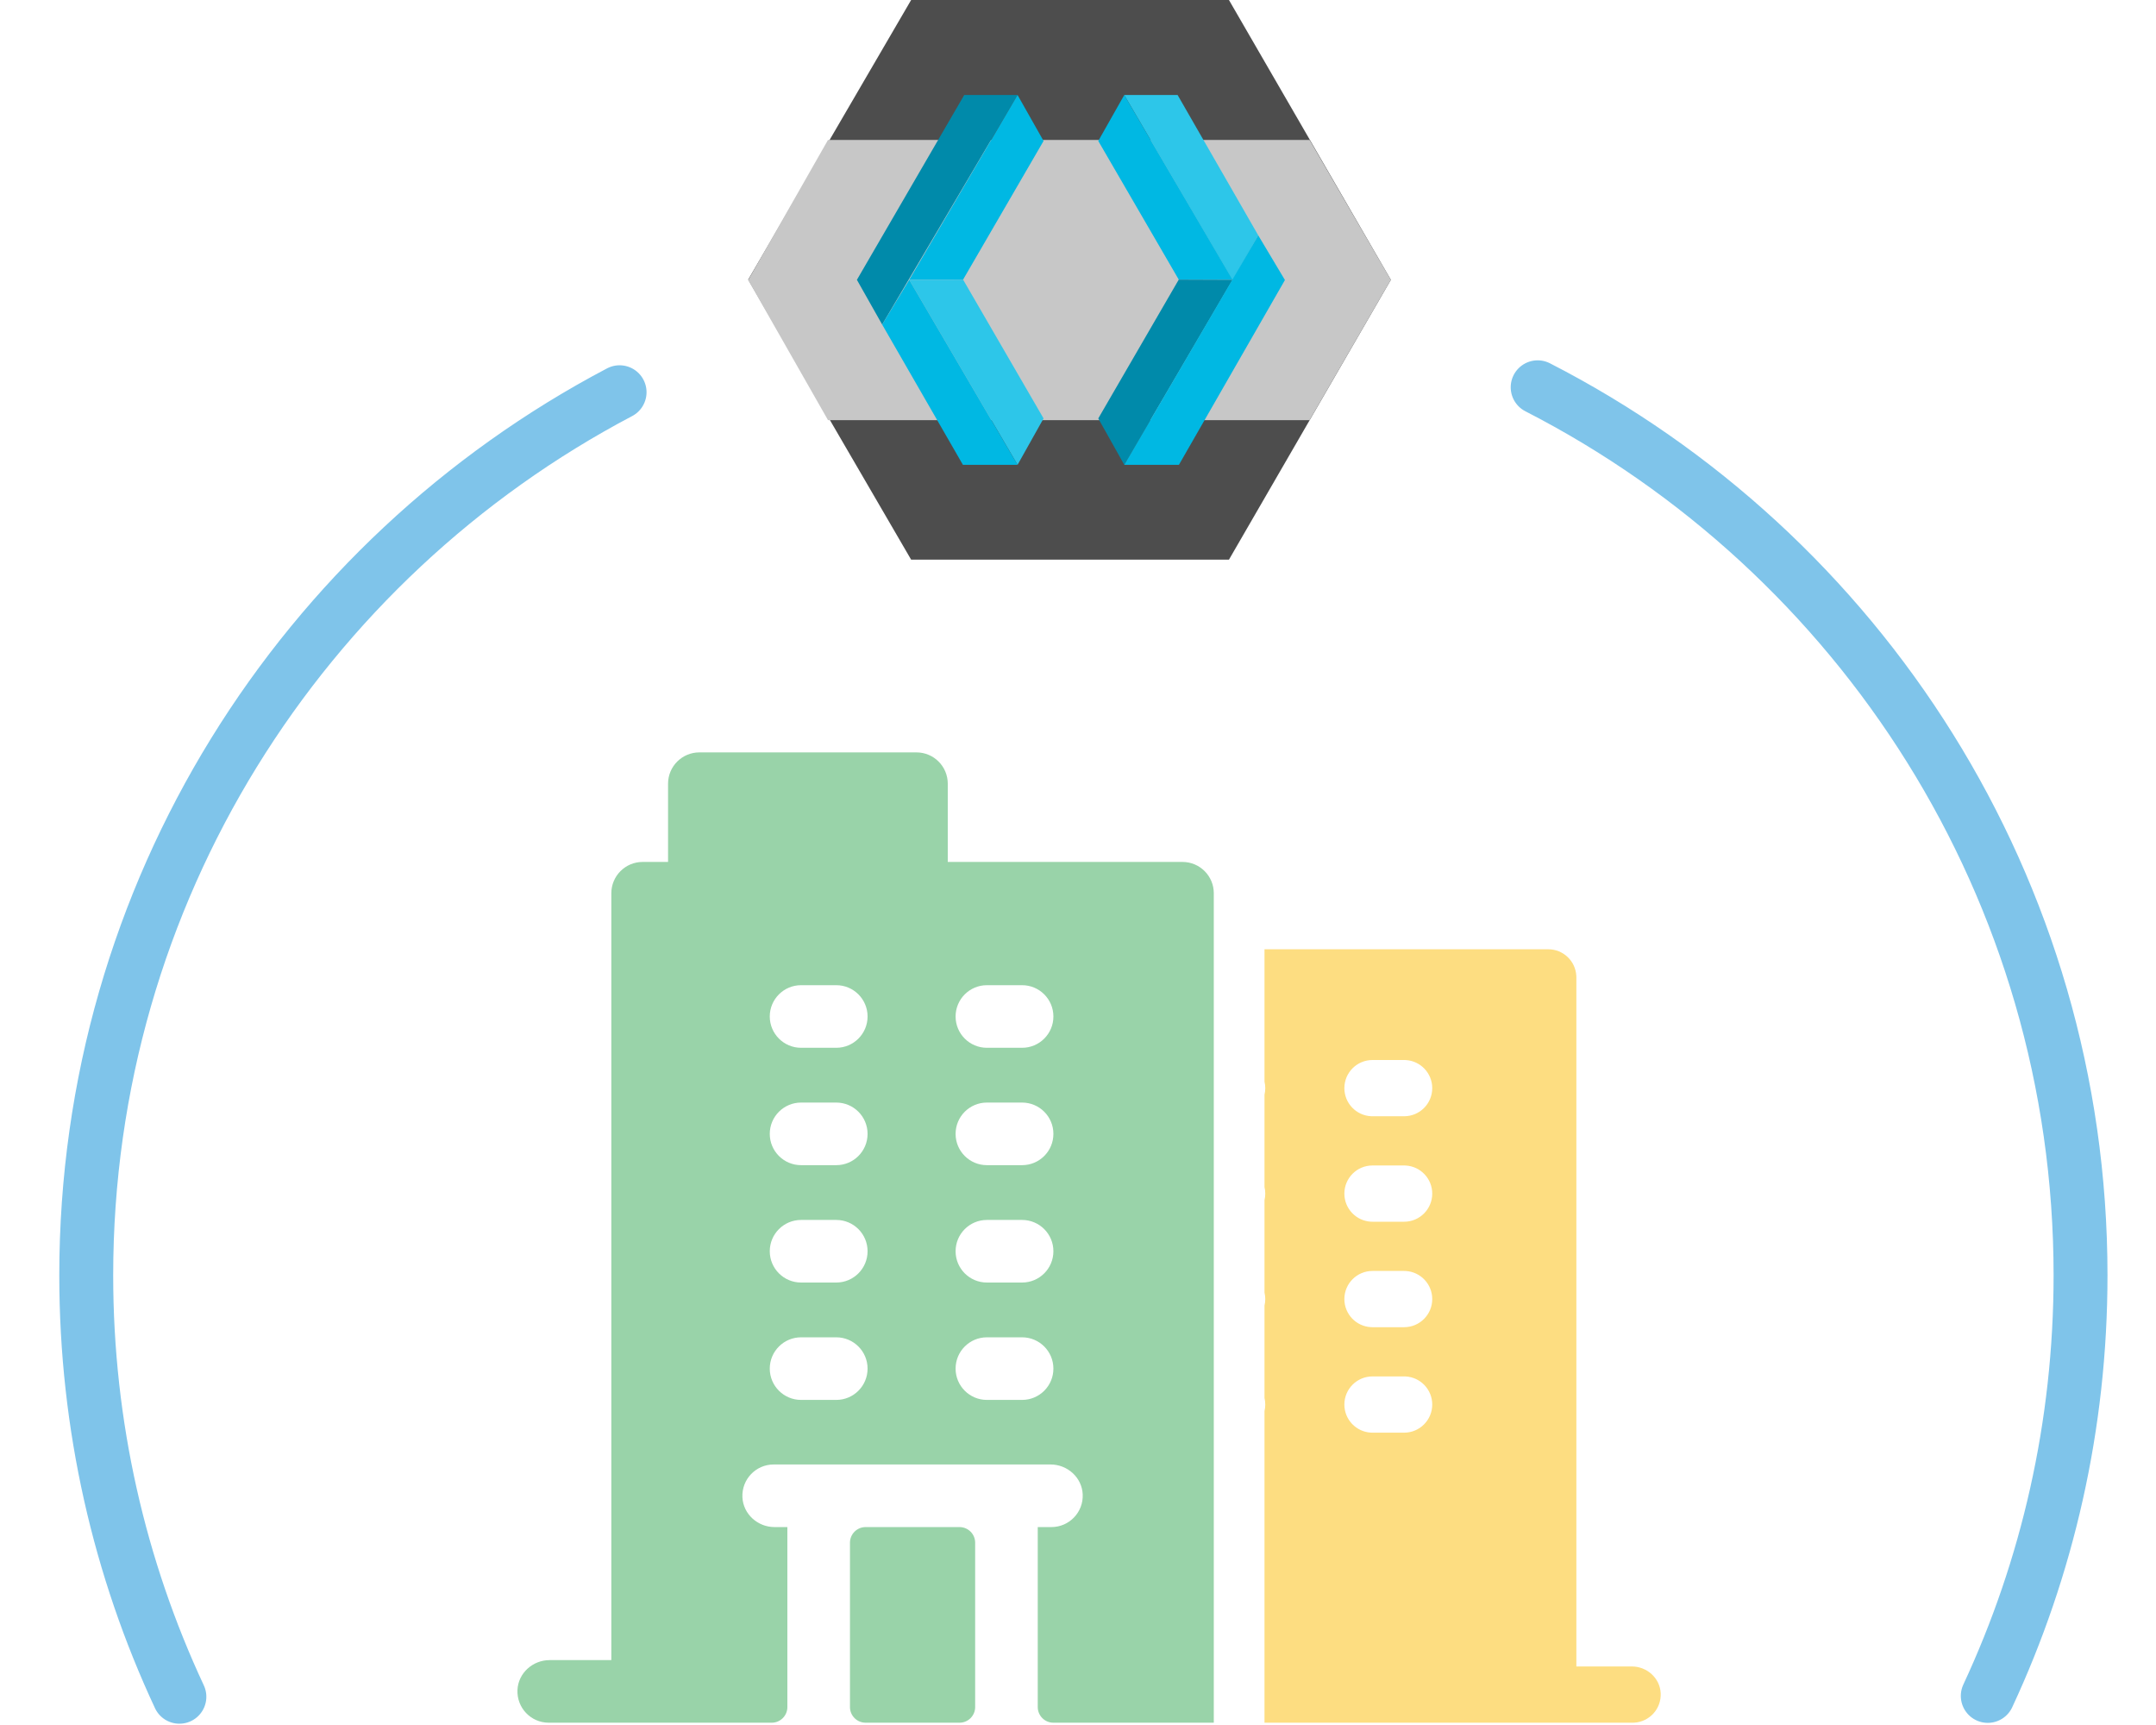 <?xml version="1.0" encoding="UTF-8"?>
<svg width="200px" height="160px" viewBox="0 0 200 160" version="1.1" xmlns="http://www.w3.org/2000/svg" xmlns:xlink="http://www.w3.org/1999/xlink">
    <title>feat-keycloak</title>
    <g id="feat-keycloak" stroke="none" stroke-width="1" fill="none" fill-rule="evenodd">
        <g id="Group-22" transform="translate(8, 0)">
            <g id="Group-20" transform="translate(40, 69.787)" fill-rule="nonzero">
                <g id="brisi" fill="#99D3A9">
                    <path d="M64.597,13.065 C64.597,11.461 63.297,10.161 61.694,10.161 L39.919,10.161 L39.919,2.903 C39.919,1.3 38.62,0 37.016,0 L16.875,0 C15.272,0 13.972,1.3 13.972,2.903 L13.972,10.161 L11.613,10.161 C10.009,10.161 8.71,11.461 8.71,13.065 L8.71,84.194 L2.985,84.194 C1.421,84.194 0.076,85.396 0.003,86.958 C-0.074,88.625 1.253,90 2.903,90 L23.589,90 C24.39,90 25.04,89.35 25.04,88.548 L25.04,71.855 L23.852,71.855 C22.289,71.855 20.944,70.653 20.87,69.092 C20.792,67.425 22.12,66.048 23.77,66.048 C24.647,66.048 50.18,66.048 49.454,66.048 C51.017,66.048 52.363,67.25 52.436,68.811 C52.515,70.478 51.186,71.855 49.536,71.855 L48.266,71.855 L48.266,88.548 C48.266,89.35 48.916,90 49.718,90 L64.597,90 C64.597,90 64.597,64.355 64.597,13.065 Z M29.577,60.06 L26.31,60.06 C24.707,60.06 23.407,58.761 23.407,57.157 C23.407,55.554 24.707,54.254 26.31,54.254 L29.577,54.254 C31.18,54.254 32.48,55.554 32.48,57.157 C32.48,58.761 31.18,60.06 29.577,60.06 Z M29.577,49.173 L26.31,49.173 C24.707,49.173 23.407,47.873 23.407,46.27 C23.407,44.667 24.707,43.367 26.31,43.367 L29.577,43.367 C31.18,43.367 32.48,44.667 32.48,46.27 C32.48,47.873 31.18,49.173 29.577,49.173 Z M29.577,38.286 L26.31,38.286 C24.707,38.286 23.407,36.986 23.407,35.383 C23.407,33.78 24.707,32.48 26.31,32.48 L29.577,32.48 C31.18,32.48 32.48,33.78 32.48,35.383 C32.48,36.986 31.18,38.286 29.577,38.286 Z M29.577,27.399 L26.31,27.399 C24.707,27.399 23.407,26.099 23.407,24.496 C23.407,22.893 24.707,21.593 26.31,21.593 L29.577,21.593 C31.18,21.593 32.48,22.893 32.48,24.496 C32.48,26.099 31.18,27.399 29.577,27.399 Z M46.815,60.06 L43.548,60.06 C41.945,60.06 40.645,58.761 40.645,57.157 C40.645,55.554 41.945,54.254 43.548,54.254 L46.815,54.254 C48.418,54.254 49.718,55.554 49.718,57.157 C49.718,58.761 48.418,60.06 46.815,60.06 Z M46.815,49.173 L43.548,49.173 C41.945,49.173 40.645,47.873 40.645,46.27 C40.645,44.667 41.945,43.367 43.548,43.367 L46.815,43.367 C48.418,43.367 49.718,44.667 49.718,46.27 C49.718,47.873 48.418,49.173 46.815,49.173 Z M46.815,38.286 L43.548,38.286 C41.945,38.286 40.645,36.986 40.645,35.383 C40.645,33.78 41.945,32.48 43.548,32.48 L46.815,32.48 C48.418,32.48 49.718,33.78 49.718,35.383 C49.718,36.986 48.418,38.286 46.815,38.286 Z M46.815,27.399 L43.548,27.399 C41.945,27.399 40.645,26.099 40.645,24.496 C40.645,22.893 41.945,21.593 43.548,21.593 L46.815,21.593 C48.418,21.593 49.718,22.893 49.718,24.496 C49.718,26.099 48.418,27.399 46.815,27.399 Z M30.847,88.548 L30.847,73.306 C30.847,72.505 31.497,71.855 32.298,71.855 L41.008,71.855 C41.81,71.855 42.46,72.505 42.46,73.306 L42.46,88.548 C42.46,89.35 41.81,90 41.008,90 L32.298,90 C31.497,90 30.847,89.35 30.847,88.548 Z" id="Shape"></path>
                </g>
                <path d="M95.622,18.261 C97.013,18.261 98.149,19.35 98.226,20.722 L98.23,20.87 L98.23,84.783 L103.374,84.783 C104.78,84.783 105.988,85.863 106.053,87.266 C106.121,88.715 105.008,89.917 103.595,89.996 L103.448,90 L69.3,90 L69.3,61.099 C69.347,60.903 69.372,60.699 69.372,60.489 C69.372,60.28 69.347,60.076 69.3,59.881 L69.3,51.316 C69.347,51.121 69.372,50.917 69.372,50.707 C69.372,50.497 69.347,50.294 69.3,50.098 L69.3,41.534 C69.347,41.338 69.372,41.134 69.372,40.924 C69.372,40.715 69.347,40.511 69.3,40.316 L69.3,31.751 C69.347,31.556 69.372,31.351 69.372,31.142 C69.372,30.932 69.347,30.729 69.3,30.533 L69.3,18.261 L95.622,18.261 Z M82.252,57.881 L79.317,57.881 C77.877,57.881 76.709,59.049 76.709,60.489 C76.709,61.88 77.797,63.017 79.169,63.094 L79.317,63.098 L82.252,63.098 C83.693,63.098 84.861,61.93 84.861,60.489 C84.861,59.098 83.772,57.961 82.4,57.885 L82.252,57.881 Z M82.252,48.098 L79.317,48.098 C77.877,48.098 76.709,49.266 76.709,50.707 C76.709,52.098 77.797,53.235 79.169,53.311 L79.317,53.315 L82.252,53.315 C83.693,53.315 84.861,52.147 84.861,50.707 C84.861,49.316 83.772,48.179 82.4,48.102 L82.252,48.098 Z M82.252,38.315 L79.317,38.315 C77.877,38.315 76.709,39.484 76.709,40.924 C76.709,42.315 77.797,43.452 79.169,43.529 L79.317,43.533 L82.252,43.533 C83.693,43.533 84.861,42.365 84.861,40.924 C84.861,39.533 83.772,38.396 82.4,38.32 L82.252,38.315 Z M82.252,28.533 L79.317,28.533 C77.877,28.533 76.709,29.701 76.709,31.142 C76.709,32.533 77.797,33.669 79.169,33.746 L79.317,33.75 L82.252,33.75 C83.693,33.75 84.861,32.582 84.861,31.142 C84.861,29.751 83.772,28.614 82.4,28.537 L82.252,28.533 Z" id="Combined-Shape" fill="#FDDD81"></path>
            </g>
            <path d="M176.394,157.302 C181.916,145.447 185,132.227 185,118.287 C185,82.379 164.539,51.249 134.64,35.922 M49.476,36.381 C20.058,51.866 0,82.734 0,118.287 C0,132.258 3.097,145.505 8.642,157.38" id="Shape" stroke="#7FC4EA" stroke-width="5" stroke-linecap="round" stroke-linejoin="round"></path>
            <g id="Group-7" transform="translate(61.406, 0)">
                <polygon id="Path-52" fill="#4D4D4D" points="15.115 0 0 25.935 15.115 51.911 44.597 51.911 59.615 25.955 44.597 0"></polygon>
                <polygon id="Path-57" fill="#C7C7C7" points="7.403 12.979 52.079 12.979 59.615 25.955 52.079 38.968 7.403 38.968 2.13162821e-13 25.973"></polygon>
                <polygon id="Path-53" fill="#008AAA" points="20.041 8.812 24.988 8.812 12.427 30.104 10.084 25.955"></polygon>
                <polygon id="Path-54" fill="#00B8E3" points="24.988 8.812 27.4 13.074 19.933 25.935 14.938 25.955"></polygon>
                <polygon id="Path-55" fill="#2DC6E9" points="27.4 38.812 19.933 25.935 14.938 25.955 24.988 43.113"></polygon>
                <polygon id="Path-56" fill="#00B8E3" points="24.988 43.113 19.918 43.113 12.427 30.104 14.938 25.955"></polygon>
                <polygon id="Path-53-Copy" fill="#2DC6E9" transform="translate(41.101, 17.405) scale(-1, 1) translate(-41.101, -17.405) " points="42.368 8.812 47.315 8.812 37.265 25.997 34.886 21.83"></polygon>
                <polygon id="Path-54-Copy" fill="#00B8E3" transform="translate(38.705, 17.384) scale(-1, 1) translate(-38.705, -17.384) " points="42.524 8.812 44.936 13.074 37.469 25.935 32.474 25.955"></polygon>
                <polygon id="Path-55-Copy" fill="#008AAA" transform="translate(38.705, 34.524) scale(-1, 1) translate(-38.705, -34.524) " points="44.936 38.812 37.469 25.935 32.474 25.955 42.524 43.113"></polygon>
                <polygon id="Path-56-Copy" fill="#00B8E3" transform="translate(42.338, 32.472) scale(-1, 1) translate(-42.338, -32.472) " points="49.79 43.113 44.72 43.113 34.886 25.973 37.361 21.83"></polygon>
            </g>
        </g>
    </g>
</svg>